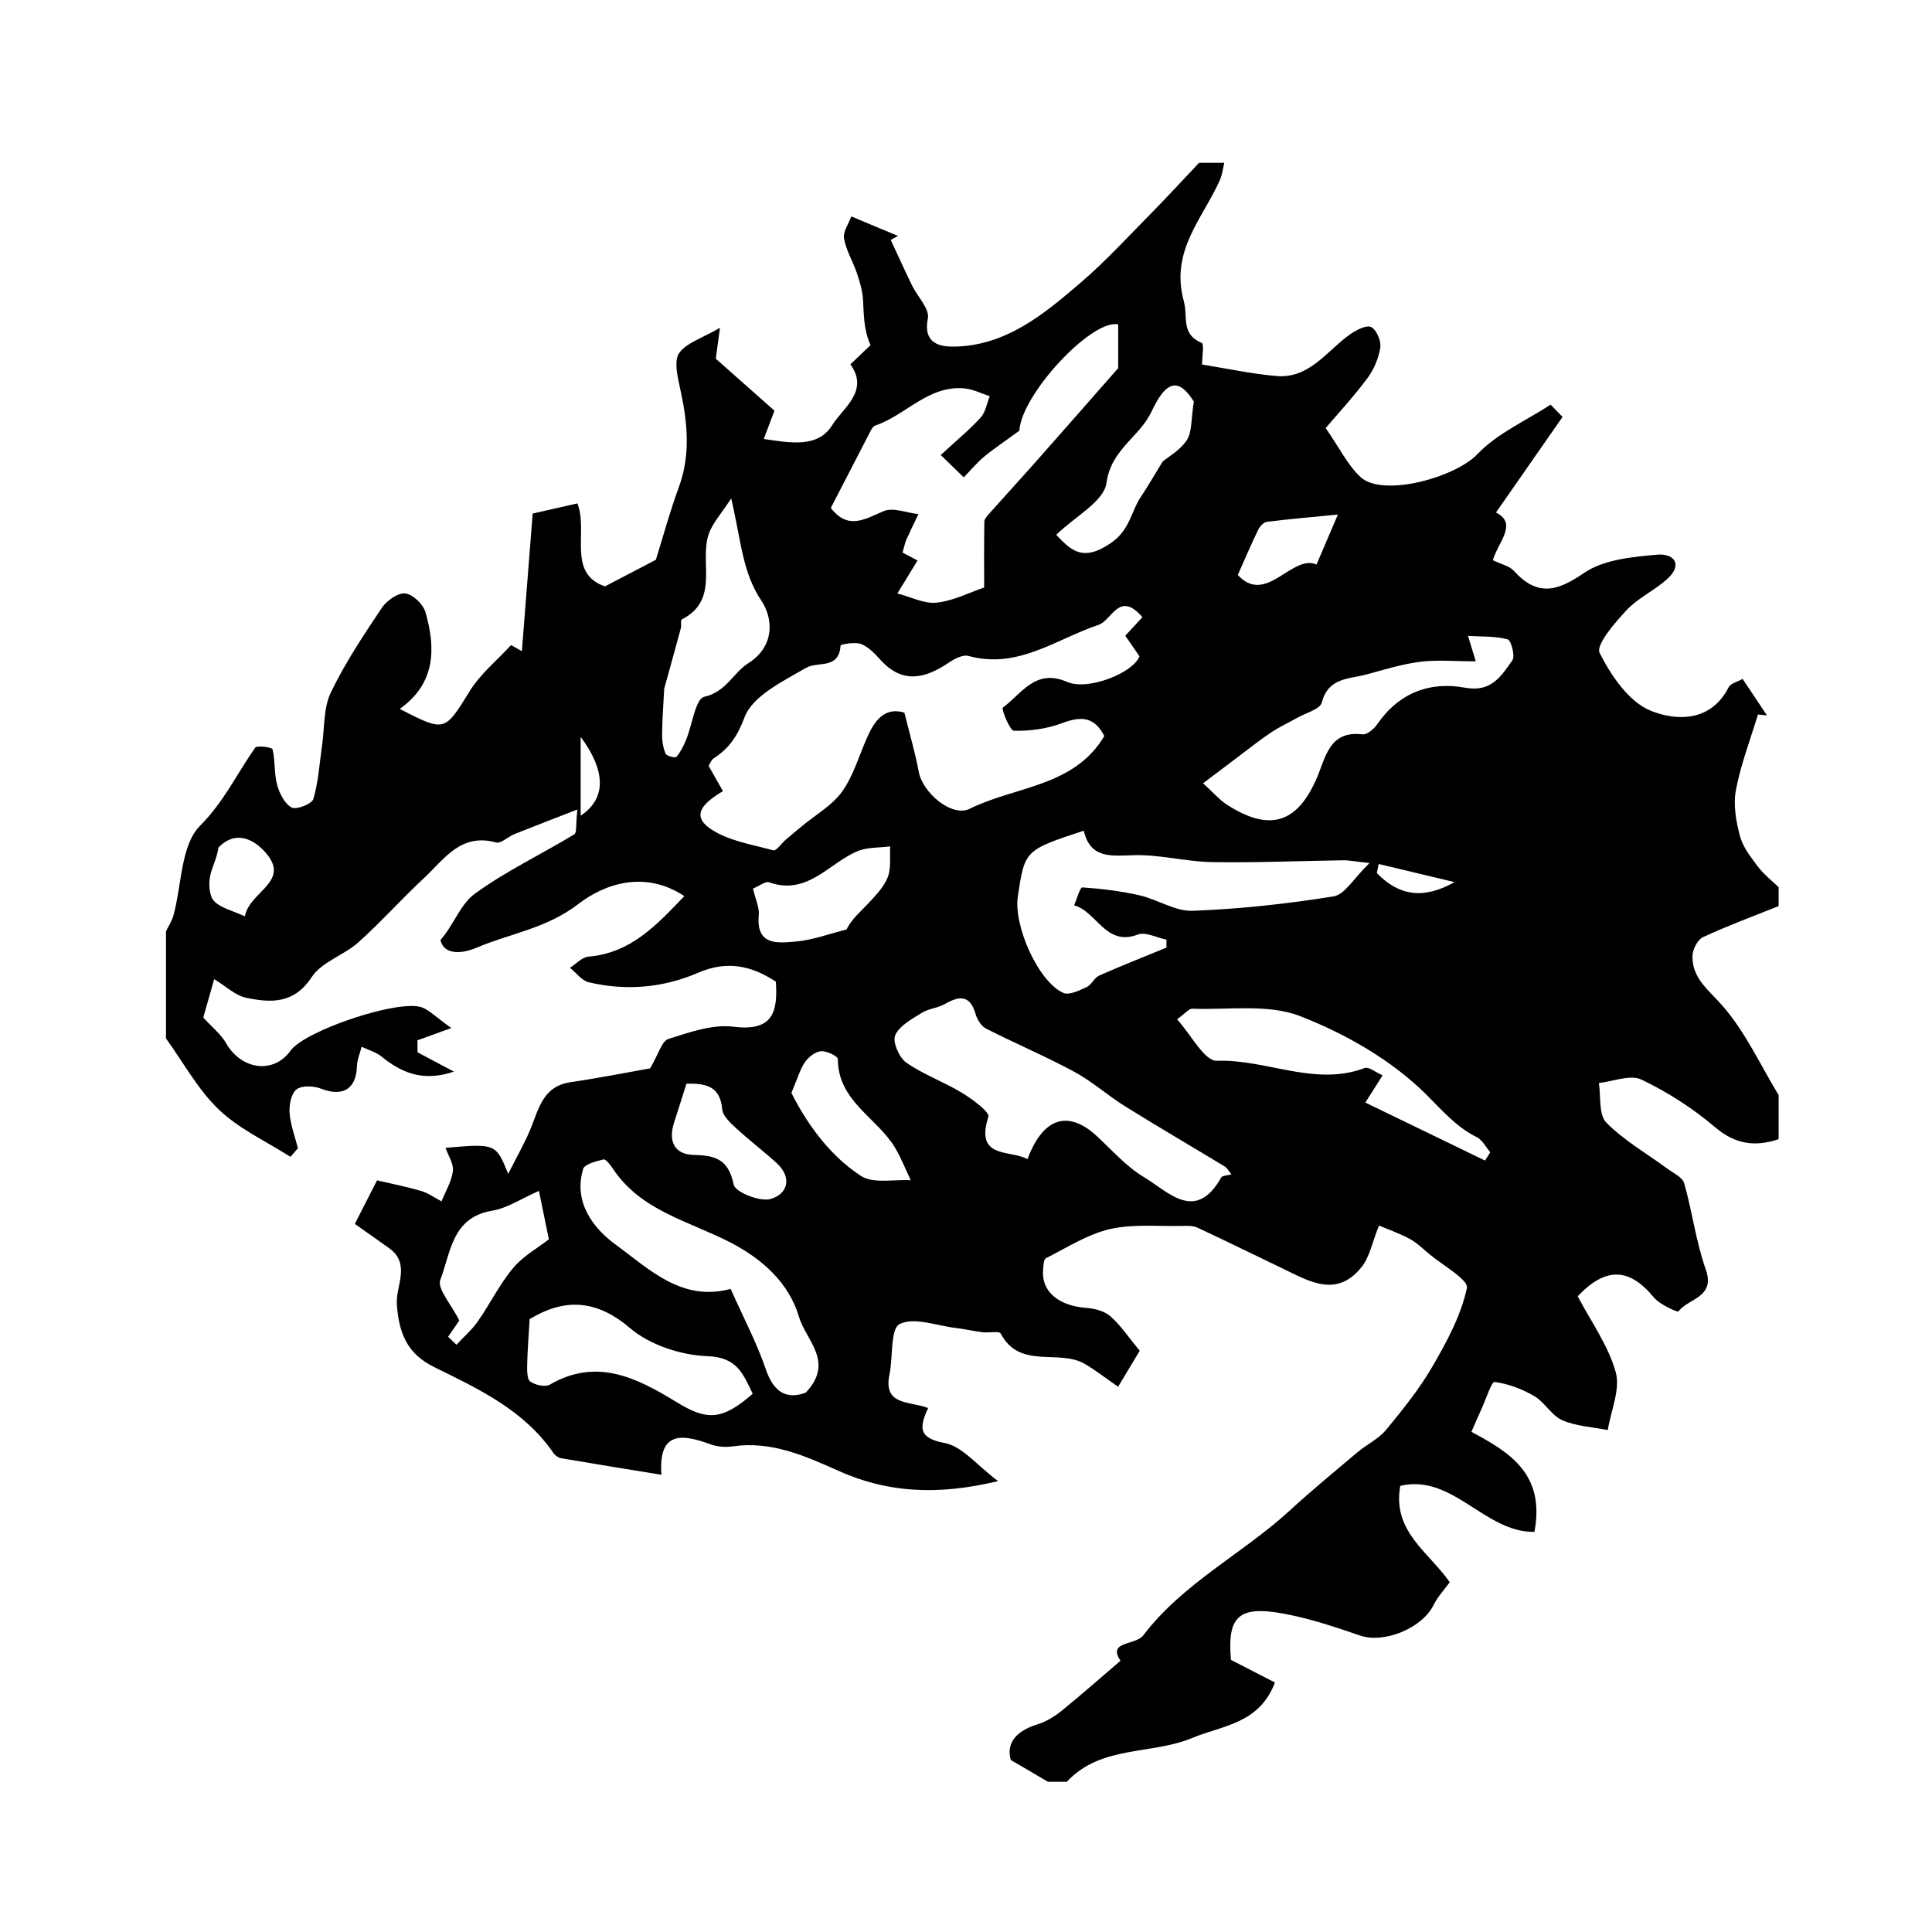 <?xml version="1.0" encoding="utf-8"?>
<!-- Generator: Adobe Illustrator 16.0.0, SVG Export Plug-In . SVG Version: 6.00 Build 0)  -->
<!DOCTYPE svg PUBLIC "-//W3C//DTD SVG 1.1//EN" "http://www.w3.org/Graphics/SVG/1.1/DTD/svg11.dtd">
<svg version="1.1" id="Layer_1" xmlns="http://www.w3.org/2000/svg" xmlns:xlink="http://www.w3.org/1999/xlink" x="0px" y="0px"
	 width="72px" height="71.998px" viewBox="0 0 72 71.998" enable-background="new 0 0 72 71.998" xml:space="preserve">
<g>
	<path fill="currentColor" fill-rule="evenodd" clip-rule="evenodd" d="M44.687,6.067c0.313,0,0.626,0,0.939,0c-0.053,0.213-0.075,0.439-0.162,0.637
		c-0.635,1.44-1.864,2.638-1.347,4.519c0.161,0.588-0.12,1.223,0.666,1.557c0.099,0.042,0.014,0.516,0.014,0.805
		c0.943,0.15,1.852,0.351,2.771,0.428c1.244,0.104,1.883-0.948,2.754-1.559c0.227-0.159,0.609-0.354,0.78-0.264
		c0.201,0.105,0.375,0.521,0.337,0.768c-0.063,0.4-0.243,0.82-0.487,1.146c-0.512,0.687-1.098,1.318-1.548,1.849
		c0.515,0.742,0.817,1.373,1.293,1.82c0.825,0.775,3.537,0.021,4.361-0.847c0.738-0.778,1.808-1.244,2.73-1.846
		c0.147,0.153,0.296,0.306,0.443,0.458c-0.808,1.16-1.615,2.32-2.481,3.563c0.829,0.41,0.076,1.103-0.115,1.777
		c0.31,0.15,0.614,0.21,0.781,0.395c0.86,0.948,1.59,0.788,2.607,0.085c0.729-0.503,1.798-0.604,2.732-0.687
		c0.636-0.056,0.989,0.375,0.345,0.937c-0.472,0.412-1.074,0.69-1.494,1.143c-0.436,0.468-1.141,1.286-0.992,1.582
		c0.425,0.847,1.093,1.827,1.907,2.155c0.944,0.381,2.239,0.43,2.904-0.881c0.07-0.138,0.311-0.189,0.517-0.307
		c0.325,0.488,0.616,0.923,0.906,1.359c-0.111-0.01-0.224-0.021-0.335-0.031c-0.283,0.937-0.639,1.859-0.82,2.815
		c-0.104,0.545,0.003,1.164,0.15,1.713c0.11,0.414,0.406,0.792,0.673,1.145c0.215,0.285,0.509,0.51,0.768,0.762
		c0,0.235,0,0.47,0,0.705c-0.942,0.378-1.898,0.73-2.818,1.157c-0.202,0.094-0.386,0.456-0.392,0.698
		c-0.019,0.837,0.6,1.268,1.112,1.852c0.856,0.975,1.414,2.21,2.098,3.335c0,0.548,0,1.096,0,1.644
		c-0.876,0.293-1.615,0.196-2.375-0.452c-0.823-0.702-1.765-1.305-2.741-1.77c-0.413-0.196-1.048,0.071-1.582,0.129
		c0.08,0.502-0.015,1.175,0.275,1.472c0.654,0.669,1.502,1.148,2.266,1.712c0.229,0.169,0.573,0.325,0.638,0.552
		c0.303,1.061,0.438,2.176,0.804,3.212c0.372,1.052-0.655,1.072-1.019,1.566c-0.028,0.038-0.695-0.257-0.914-0.521
		c-0.913-1.109-1.788-1.153-2.84-0.046c0.487,0.929,1.136,1.825,1.416,2.823c0.181,0.643-0.178,1.438-0.295,2.163
		c-0.569-0.113-1.176-0.141-1.696-0.367c-0.4-0.175-0.651-0.668-1.041-0.897c-0.45-0.264-0.971-0.462-1.481-0.528
		c-0.114-0.015-0.318,0.635-0.477,0.981c-0.125,0.273-0.243,0.551-0.387,0.877c1.432,0.765,2.755,1.573,2.349,3.728
		c-1.849,0.033-3.046-2.177-4.999-1.714c-0.312,1.696,1.069,2.472,1.842,3.59c-0.203,0.282-0.45,0.542-0.602,0.85
		c-0.427,0.869-1.849,1.443-2.735,1.139c-0.924-0.317-1.86-0.631-2.816-0.811c-1.723-0.323-2.141,0.095-2.001,1.717
		c0.574,0.295,1.104,0.566,1.64,0.842c-0.581,1.548-1.974,1.604-3.069,2.063c-1.524,0.642-3.41,0.262-4.686,1.637
		c-0.235,0-0.47,0-0.704,0c-0.409-0.239-0.817-0.479-1.385-0.811c-0.18-0.636,0.203-1.084,1.002-1.331
		c0.316-0.098,0.623-0.286,0.884-0.496c0.72-0.582,1.413-1.197,2.203-1.873c-0.503-0.742,0.555-0.56,0.851-0.948
		c1.493-1.958,3.699-3.035,5.457-4.65c0.818-0.751,1.677-1.458,2.527-2.173c0.344-0.29,0.78-0.493,1.06-0.831
		c0.621-0.75,1.24-1.519,1.727-2.357c0.536-0.925,1.069-1.905,1.287-2.929c0.066-0.313-0.91-0.851-1.415-1.278
		c-0.235-0.2-0.466-0.422-0.734-0.564c-0.403-0.213-0.838-0.365-1.127-0.487c-0.262,0.654-0.35,1.159-0.627,1.517
		c-0.946,1.218-1.992,0.548-3.006,0.063c-1.046-0.499-2.084-1.015-3.135-1.503c-0.166-0.077-0.384-0.067-0.576-0.063
		c-0.899,0.021-1.828-0.08-2.688,0.119c-0.833,0.194-1.599,0.691-2.379,1.084c-0.087,0.044-0.094,0.28-0.107,0.43
		c-0.071,0.809,0.571,1.344,1.615,1.422c0.309,0.022,0.674,0.118,0.896,0.314c0.382,0.337,0.672,0.778,1.09,1.284
		c-0.233,0.39-0.517,0.86-0.805,1.34c-0.515-0.355-0.866-0.635-1.251-0.856c-0.967-0.556-2.415,0.22-3.125-1.126
		c-0.056-0.104-0.444-0.021-0.675-0.049c-0.34-0.043-0.676-0.121-1.016-0.162c-0.707-0.085-1.545-0.412-2.076-0.142
		c-0.352,0.179-0.242,1.227-0.378,1.878c-0.247,1.181,0.78,0.985,1.441,1.251c-0.332,0.715-0.372,1.12,0.608,1.301
		c0.661,0.121,1.212,0.835,1.998,1.422c-2.324,0.56-4.179,0.406-5.915-0.369c-1.269-0.566-2.531-1.14-3.986-0.924
		c-0.262,0.038-0.562,0.014-0.81-0.077c-1.067-0.39-1.953-0.505-1.835,1.134c-1.317-0.216-2.532-0.41-3.744-0.618
		c-0.103-0.018-0.22-0.104-0.28-0.191c-1.097-1.605-2.792-2.391-4.447-3.206c-1.011-0.499-1.312-1.268-1.388-2.332
		c-0.049-0.691,0.53-1.508-0.284-2.095c-0.438-0.316-0.882-0.624-1.283-0.907c0.236-0.463,0.491-0.964,0.828-1.623
		c0.462,0.107,1.056,0.225,1.636,0.393c0.271,0.078,0.513,0.256,0.768,0.389c0.149-0.375,0.374-0.74,0.423-1.129
		c0.035-0.269-0.172-0.567-0.275-0.866c1.874-0.16,1.874-0.16,2.337,0.971c0.336-0.667,0.599-1.128,0.806-1.613
		c0.324-0.76,0.453-1.647,1.518-1.804c1.094-0.16,2.18-0.377,2.965-0.515c0.315-0.532,0.433-1.017,0.68-1.095
		c0.784-0.249,1.643-0.556,2.424-0.457c1.493,0.188,1.652-0.571,1.582-1.678c-0.933-0.617-1.848-0.788-2.895-0.334
		c-1.302,0.563-2.686,0.684-4.075,0.357c-0.263-0.062-0.471-0.354-0.705-0.541c0.229-0.144,0.451-0.395,0.691-0.415
		c1.57-0.134,2.529-1.163,3.572-2.256c-1.483-0.98-2.98-0.453-3.954,0.297c-1.188,0.914-2.536,1.093-3.793,1.627
		c-0.58,0.247-1.221,0.256-1.342-0.288c0.484-0.538,0.738-1.331,1.281-1.725c1.16-0.842,2.475-1.468,3.708-2.213
		c0.096-0.058,0.051-0.35,0.115-0.925c-0.922,0.359-1.634,0.63-2.34,0.914c-0.241,0.096-0.508,0.366-0.696,0.313
		c-1.315-0.363-1.933,0.633-2.686,1.333c-0.834,0.776-1.595,1.634-2.444,2.393c-0.538,0.48-1.363,0.725-1.733,1.289
		c-0.664,1.012-1.525,0.965-2.448,0.773c-0.398-0.083-0.744-0.424-1.189-0.694C7.81,37.09,7.668,37.594,7.576,37.92
		c0.347,0.382,0.663,0.629,0.846,0.95c0.571,1.006,1.775,1.167,2.405,0.286c0.54-0.753,4.053-1.933,4.902-1.612
		c0.271,0.103,0.492,0.339,1.09,0.768c-0.53,0.192-0.896,0.324-1.262,0.457c0.001,0.149,0.002,0.298,0.003,0.447
		c0.409,0.218,0.819,0.435,1.357,0.721c-1.064,0.354-1.858,0.12-2.688-0.554c-0.212-0.172-0.5-0.252-0.752-0.374
		c-0.061,0.239-0.167,0.479-0.174,0.719c-0.024,0.858-0.531,1.159-1.338,0.844c-0.272-0.106-0.714-0.127-0.914,0.027
		c-0.2,0.154-0.281,0.581-0.259,0.878c0.033,0.444,0.201,0.878,0.311,1.316c-0.093,0.106-0.185,0.213-0.278,0.319
		c-0.9-0.576-1.911-1.036-2.668-1.76c-0.785-0.751-1.325-1.759-1.971-2.653c0-1.331,0-2.661,0-3.991
		c0.095-0.198,0.222-0.387,0.279-0.595c0.311-1.137,0.269-2.613,0.987-3.335c0.894-0.898,1.376-1.945,2.059-2.914
		c0.067-0.095,0.629-0.015,0.646,0.059c0.103,0.43,0.055,0.897,0.17,1.322c0.087,0.32,0.28,0.709,0.542,0.849
		c0.177,0.094,0.756-0.134,0.81-0.319c0.189-0.643,0.226-1.329,0.324-1.999c0.096-0.663,0.049-1.395,0.327-1.971
		c0.53-1.104,1.22-2.135,1.903-3.157c0.18-0.268,0.598-0.563,0.871-0.532c0.283,0.033,0.668,0.405,0.753,0.702
		c0.39,1.354,0.374,2.658-0.96,3.601c1.698,0.876,1.675,0.843,2.61-0.666c0.398-0.642,1.018-1.146,1.538-1.713
		c0.134,0.075,0.269,0.15,0.404,0.226c0.131-1.672,0.263-3.344,0.402-5.127c0.389-0.088,0.971-0.221,1.667-0.379
		c0.417,1.056-0.4,2.601,1.027,3.093c0.695-0.363,1.28-0.669,1.897-0.991c0.264-0.843,0.52-1.789,0.856-2.706
		c0.46-1.252,0.314-2.482,0.036-3.736c-0.092-0.417-0.22-0.99-0.02-1.267c0.274-0.38,0.844-0.546,1.517-0.937
		c-0.102,0.758-0.15,1.115-0.155,1.152c0.849,0.752,1.5,1.329,2.186,1.937c-0.132,0.349-0.247,0.653-0.398,1.054
		c1.003,0.151,2.022,0.337,2.551-0.516c0.396-0.639,1.395-1.271,0.676-2.264c0.265-0.253,0.507-0.485,0.75-0.717
		c-0.27-0.617-0.243-1.171-0.281-1.722c-0.023-0.331-0.125-0.663-0.233-0.98c-0.146-0.43-0.397-0.834-0.473-1.272
		c-0.043-0.251,0.173-0.548,0.272-0.824c0.23,0.097,0.46,0.195,0.691,0.291c0.35,0.146,0.701,0.292,1.051,0.437
		c-0.091,0.05-0.181,0.1-0.272,0.15c0.262,0.563,0.518,1.129,0.788,1.687c0.204,0.421,0.667,0.881,0.595,1.238
		c-0.19,0.947,0.464,1.059,0.984,1.05c1.929-0.032,3.343-1.209,4.709-2.382c0.932-0.8,1.767-1.713,2.632-2.589
		C43.51,7.329,44.093,6.693,44.687,6.067z M42.575,23c-0.873-1.008-1.132,0.118-1.634,0.286c-1.582,0.53-3.008,1.666-4.851,1.159
		c-0.212-0.059-0.533,0.114-0.75,0.261c-0.886,0.598-1.724,0.781-2.536-0.124c-0.206-0.229-0.443-0.478-0.718-0.582
		c-0.225-0.086-0.757,0.013-0.76,0.056c-0.061,0.911-0.847,0.576-1.287,0.833c-0.858,0.5-1.99,1.042-2.29,1.838
		c-0.275,0.731-0.583,1.164-1.163,1.545c-0.085,0.057-0.124,0.185-0.178,0.271c0.176,0.309,0.341,0.599,0.534,0.938
		c-0.591,0.367-1.273,0.847-0.473,1.4c0.659,0.456,1.549,0.588,2.352,0.809c0.109,0.03,0.303-0.262,0.463-0.399
		c0.195-0.168,0.395-0.331,0.592-0.495c0.514-0.429,1.141-0.778,1.514-1.306c0.436-0.617,0.641-1.394,0.964-2.092
		c0.277-0.598,0.651-1.05,1.35-0.84c0.197,0.795,0.403,1.495,0.536,2.208c0.143,0.772,1.229,1.707,1.9,1.374
		c1.697-0.842,3.891-0.812,5.015-2.711c-0.381-0.745-0.896-0.736-1.585-0.476c-0.557,0.21-1.188,0.294-1.783,0.281
		c-0.155-0.004-0.473-0.819-0.418-0.859c0.704-0.521,1.221-1.479,2.402-0.961c0.767,0.337,2.472-0.338,2.693-0.957
		c-0.158-0.229-0.332-0.48-0.528-0.765C42.152,23.458,42.351,23.243,42.575,23z M37.989,16.05c-0.569,0.417-0.965,0.679-1.326,0.98
		c-0.271,0.227-0.499,0.506-0.746,0.761c-0.295-0.287-0.59-0.573-0.858-0.834c0.608-0.562,1.082-0.949,1.488-1.397
		c0.183-0.202,0.229-0.526,0.338-0.795c-0.311-0.1-0.615-0.257-0.933-0.289c-1.349-0.133-2.19,0.997-3.336,1.384
		c-0.063,0.021-0.12,0.1-0.154,0.166c-0.504,0.97-1.005,1.943-1.5,2.903c0.641,0.833,1.261,0.421,1.969,0.12
		c0.352-0.15,0.859,0.063,1.296,0.111c-0.151,0.316-0.306,0.631-0.45,0.951c-0.046,0.102-0.065,0.216-0.142,0.481
		c0.215,0.114,0.488,0.258,0.559,0.295c-0.313,0.512-0.532,0.87-0.75,1.229c0.488,0.126,0.99,0.392,1.459,0.343
		c0.625-0.066,1.224-0.378,1.773-0.564c0-0.867-0.006-1.659,0.008-2.452c0.002-0.099,0.097-0.208,0.172-0.292
		c0.598-0.672,1.207-1.334,1.803-2.008c1.02-1.151,2.031-2.309,3.013-3.425c0-0.495,0-1.049,0-1.629
		C40.681,11.884,38.062,14.704,37.989,16.05z M43.47,35.315c0-0.099,0-0.197,0-0.296c-0.358-0.073-0.775-0.301-1.064-0.191
		c-1.206,0.457-1.531-0.863-2.378-1.089c0.104-0.233,0.221-0.674,0.309-0.668c0.715,0.048,1.435,0.137,2.134,0.296
		c0.67,0.153,1.326,0.601,1.975,0.576c1.758-0.067,3.518-0.257,5.254-0.538c0.419-0.068,0.751-0.676,1.337-1.242
		c-0.595-0.065-0.778-0.105-0.961-0.103c-1.64,0.024-3.28,0.095-4.919,0.068c-0.96-0.016-1.918-0.281-2.873-0.258
		c-0.853,0.02-1.646,0.157-1.895-0.912c-2.199,0.724-2.199,0.724-2.458,2.452c-0.165,1.1,0.774,3.186,1.695,3.592
		c0.219,0.097,0.596-0.09,0.868-0.215c0.184-0.084,0.285-0.348,0.469-0.43C41.789,35.991,42.632,35.66,43.47,35.315z M45.893,43.762
		c-0.137-0.167-0.173-0.244-0.233-0.28c-1.245-0.754-2.503-1.488-3.738-2.258c-0.645-0.401-1.219-0.921-1.883-1.28
		c-1.073-0.579-2.201-1.056-3.289-1.61c-0.18-0.091-0.333-0.339-0.393-0.545c-0.21-0.727-0.61-0.679-1.151-0.369
		c-0.261,0.15-0.602,0.167-0.855,0.326c-0.37,0.233-0.834,0.479-0.99,0.836c-0.106,0.245,0.146,0.83,0.41,1.016
		c0.64,0.447,1.402,0.716,2.073,1.125c0.389,0.237,1.046,0.717,0.989,0.898c-0.503,1.576,0.787,1.217,1.459,1.575
		c0.588-1.567,1.527-1.84,2.594-0.847c0.568,0.528,1.099,1.133,1.754,1.524c0.904,0.54,1.913,1.706,2.872,0.008
		C45.55,43.81,45.721,43.812,45.893,43.762z M30.027,51.9c1.087-1.146,0.008-1.944-0.251-2.824c-0.381-1.292-1.396-2.17-2.546-2.768
		c-1.556-0.808-3.369-1.18-4.415-2.792c-0.083-0.127-0.25-0.328-0.328-0.308c-0.273,0.072-0.701,0.174-0.756,0.358
		c-0.37,1.242,0.384,2.214,1.212,2.817c1.245,0.908,2.464,2.144,4.286,1.651c0.474,1.065,0.975,2.01,1.316,3.01
		C28.86,51.97,29.394,52.137,30.027,51.9z M54.998,24.646c-0.763,0-1.427-0.064-2.072,0.017c-0.681,0.085-1.347,0.297-2.014,0.476
		c-0.647,0.173-1.412,0.11-1.651,1.041c-0.064,0.252-0.596,0.388-0.916,0.57c-0.325,0.185-0.67,0.341-0.979,0.549
		c-0.436,0.293-0.847,0.622-1.267,0.937c-0.39,0.292-0.776,0.587-1.263,0.955c0.385,0.349,0.61,0.618,0.893,0.8
		c1.604,1.032,2.632,0.678,3.357-1.026c0.311-0.73,0.456-1.751,1.687-1.598c0.168,0.021,0.428-0.195,0.547-0.369
		c0.804-1.174,1.958-1.613,3.283-1.369c0.98,0.181,1.347-0.441,1.759-1.023c0.109-0.155-0.045-0.743-0.175-0.779
		c-0.456-0.125-0.954-0.097-1.479-0.129C54.82,24.063,54.894,24.302,54.998,24.646z M19.738,49.16
		c-0.042,0.731-0.084,1.223-0.092,1.716c-0.003,0.212-0.006,0.528,0.118,0.613c0.187,0.128,0.553,0.213,0.725,0.113
		c1.761-1.023,3.27-0.24,4.734,0.657c1.128,0.69,1.689,0.676,2.829-0.317c-0.35-0.707-0.555-1.361-1.682-1.401
		c-0.989-0.035-2.152-0.416-2.893-1.048C22.125,48.339,20.922,48.445,19.738,49.16z M50.883,41.089
		c1.526,0.74,2.994,1.451,4.461,2.162c0.064-0.104,0.13-0.207,0.194-0.311c-0.166-0.192-0.295-0.459-0.505-0.563
		c-0.777-0.386-1.29-1.003-1.891-1.599c-1.281-1.268-2.984-2.246-4.684-2.908c-1.198-0.467-2.675-0.227-4.028-0.279
		c-0.118-0.005-0.243,0.163-0.565,0.395c0.521,0.569,1.021,1.563,1.485,1.546c1.852-0.064,3.645,0.973,5.514,0.269
		c0.146-0.055,0.391,0.155,0.662,0.274C51.306,40.423,51.133,40.695,50.883,41.089z M24.753,25.666
		c-0.032,0.633-0.075,1.167-0.079,1.703c-0.001,0.242,0.038,0.5,0.132,0.719c0.038,0.088,0.362,0.167,0.401,0.12
		c0.156-0.184,0.269-0.411,0.362-0.637c0.23-0.557,0.348-1.529,0.676-1.603c0.823-0.185,1.075-0.891,1.639-1.25
		c1.02-0.647,0.917-1.695,0.493-2.327c-0.723-1.078-0.756-2.254-1.128-3.817c-0.386,0.593-0.682,0.913-0.823,1.291
		c-0.393,1.05,0.423,2.482-1.016,3.218c-0.055,0.028-0.009,0.227-0.039,0.337C25.158,24.211,24.937,25,24.753,25.666z
		 M44.491,14.967c-0.531-0.848-1.002-0.863-1.575,0.367c-0.443,0.951-1.513,1.41-1.681,2.665c-0.093,0.689-1.17,1.246-1.873,1.932
		c0.538,0.563,0.975,1.032,2.03,0.311c0.726-0.495,0.749-1.168,1.128-1.732c0.259-0.385,0.489-0.789,0.809-1.309
		c0.208-0.175,0.652-0.421,0.899-0.797C44.426,16.104,44.382,15.646,44.491,14.967z M28.062,33.114
		c0.093,0.403,0.242,0.706,0.215,0.991c-0.107,1.149,0.715,1.041,1.377,0.984c0.638-0.055,1.261-0.292,1.891-0.449
		c0.213-0.419,0.531-0.667,0.8-0.958c0.279-0.303,0.592-0.617,0.737-0.986c0.136-0.344,0.07-0.767,0.094-1.155
		c-0.413,0.057-0.863,0.027-1.232,0.185c-1.068,0.458-1.862,1.659-3.284,1.155C28.528,32.833,28.317,33.008,28.062,33.114z
		 M20.085,44.381c-0.647,0.283-1.178,0.646-1.753,0.741c-1.496,0.249-1.537,1.577-1.923,2.573c-0.127,0.327,0.407,0.911,0.708,1.516
		c-0.062,0.09-0.24,0.347-0.417,0.604c0.104,0.1,0.207,0.199,0.311,0.3c0.268-0.289,0.573-0.551,0.796-0.871
		c0.456-0.652,0.809-1.385,1.317-1.99c0.378-0.451,0.931-0.756,1.331-1.067C20.318,45.521,20.201,44.947,20.085,44.381z
		 M29.493,40.73c0.505,0.997,1.325,2.267,2.591,3.093c0.459,0.3,1.229,0.122,1.858,0.163c-0.197-0.411-0.361-0.843-0.596-1.23
		c-0.673-1.111-2.119-1.722-2.122-3.289c0-0.106-0.42-0.309-0.631-0.291c-0.212,0.019-0.46,0.216-0.593,0.405
		C29.822,39.834,29.738,40.154,29.493,40.73z M25.582,40.385c-0.175,0.552-0.312,0.992-0.455,1.431
		c-0.231,0.705-0.009,1.213,0.747,1.226c0.814,0.015,1.282,0.188,1.467,1.104c0.057,0.28,0.976,0.649,1.375,0.537
		c0.637-0.181,0.825-0.794,0.221-1.345c-0.484-0.441-1.01-0.838-1.491-1.282c-0.218-0.202-0.509-0.462-0.531-0.715
		C26.84,40.477,26.308,40.37,25.582,40.385z M49.063,21.038c0.271-0.635,0.476-1.112,0.796-1.862
		c-0.953,0.093-1.802,0.166-2.646,0.271c-0.12,0.015-0.262,0.168-0.322,0.292c-0.235,0.479-0.442,0.971-0.762,1.687
		C47.181,22.581,48.154,20.634,49.063,21.038z M9.126,34.149c0.169-0.946,1.779-1.295,0.723-2.429
		c-0.517-0.556-1.154-0.71-1.709-0.135C8.092,31.984,7.883,32.33,7.821,32.7c-0.048,0.289-0.015,0.707,0.164,0.888
		C8.235,33.842,8.654,33.932,9.126,34.149z M54.208,32.874c-1.051-0.251-1.939-0.463-2.828-0.676
		c-0.023,0.113-0.047,0.227-0.069,0.339C52.131,33.383,53.039,33.53,54.208,32.874z M21.64,30.398c0.979-0.65,0.924-1.69,0-2.938
		C21.64,28.406,21.64,29.307,21.64,30.398z"/>
</g>
</svg>
